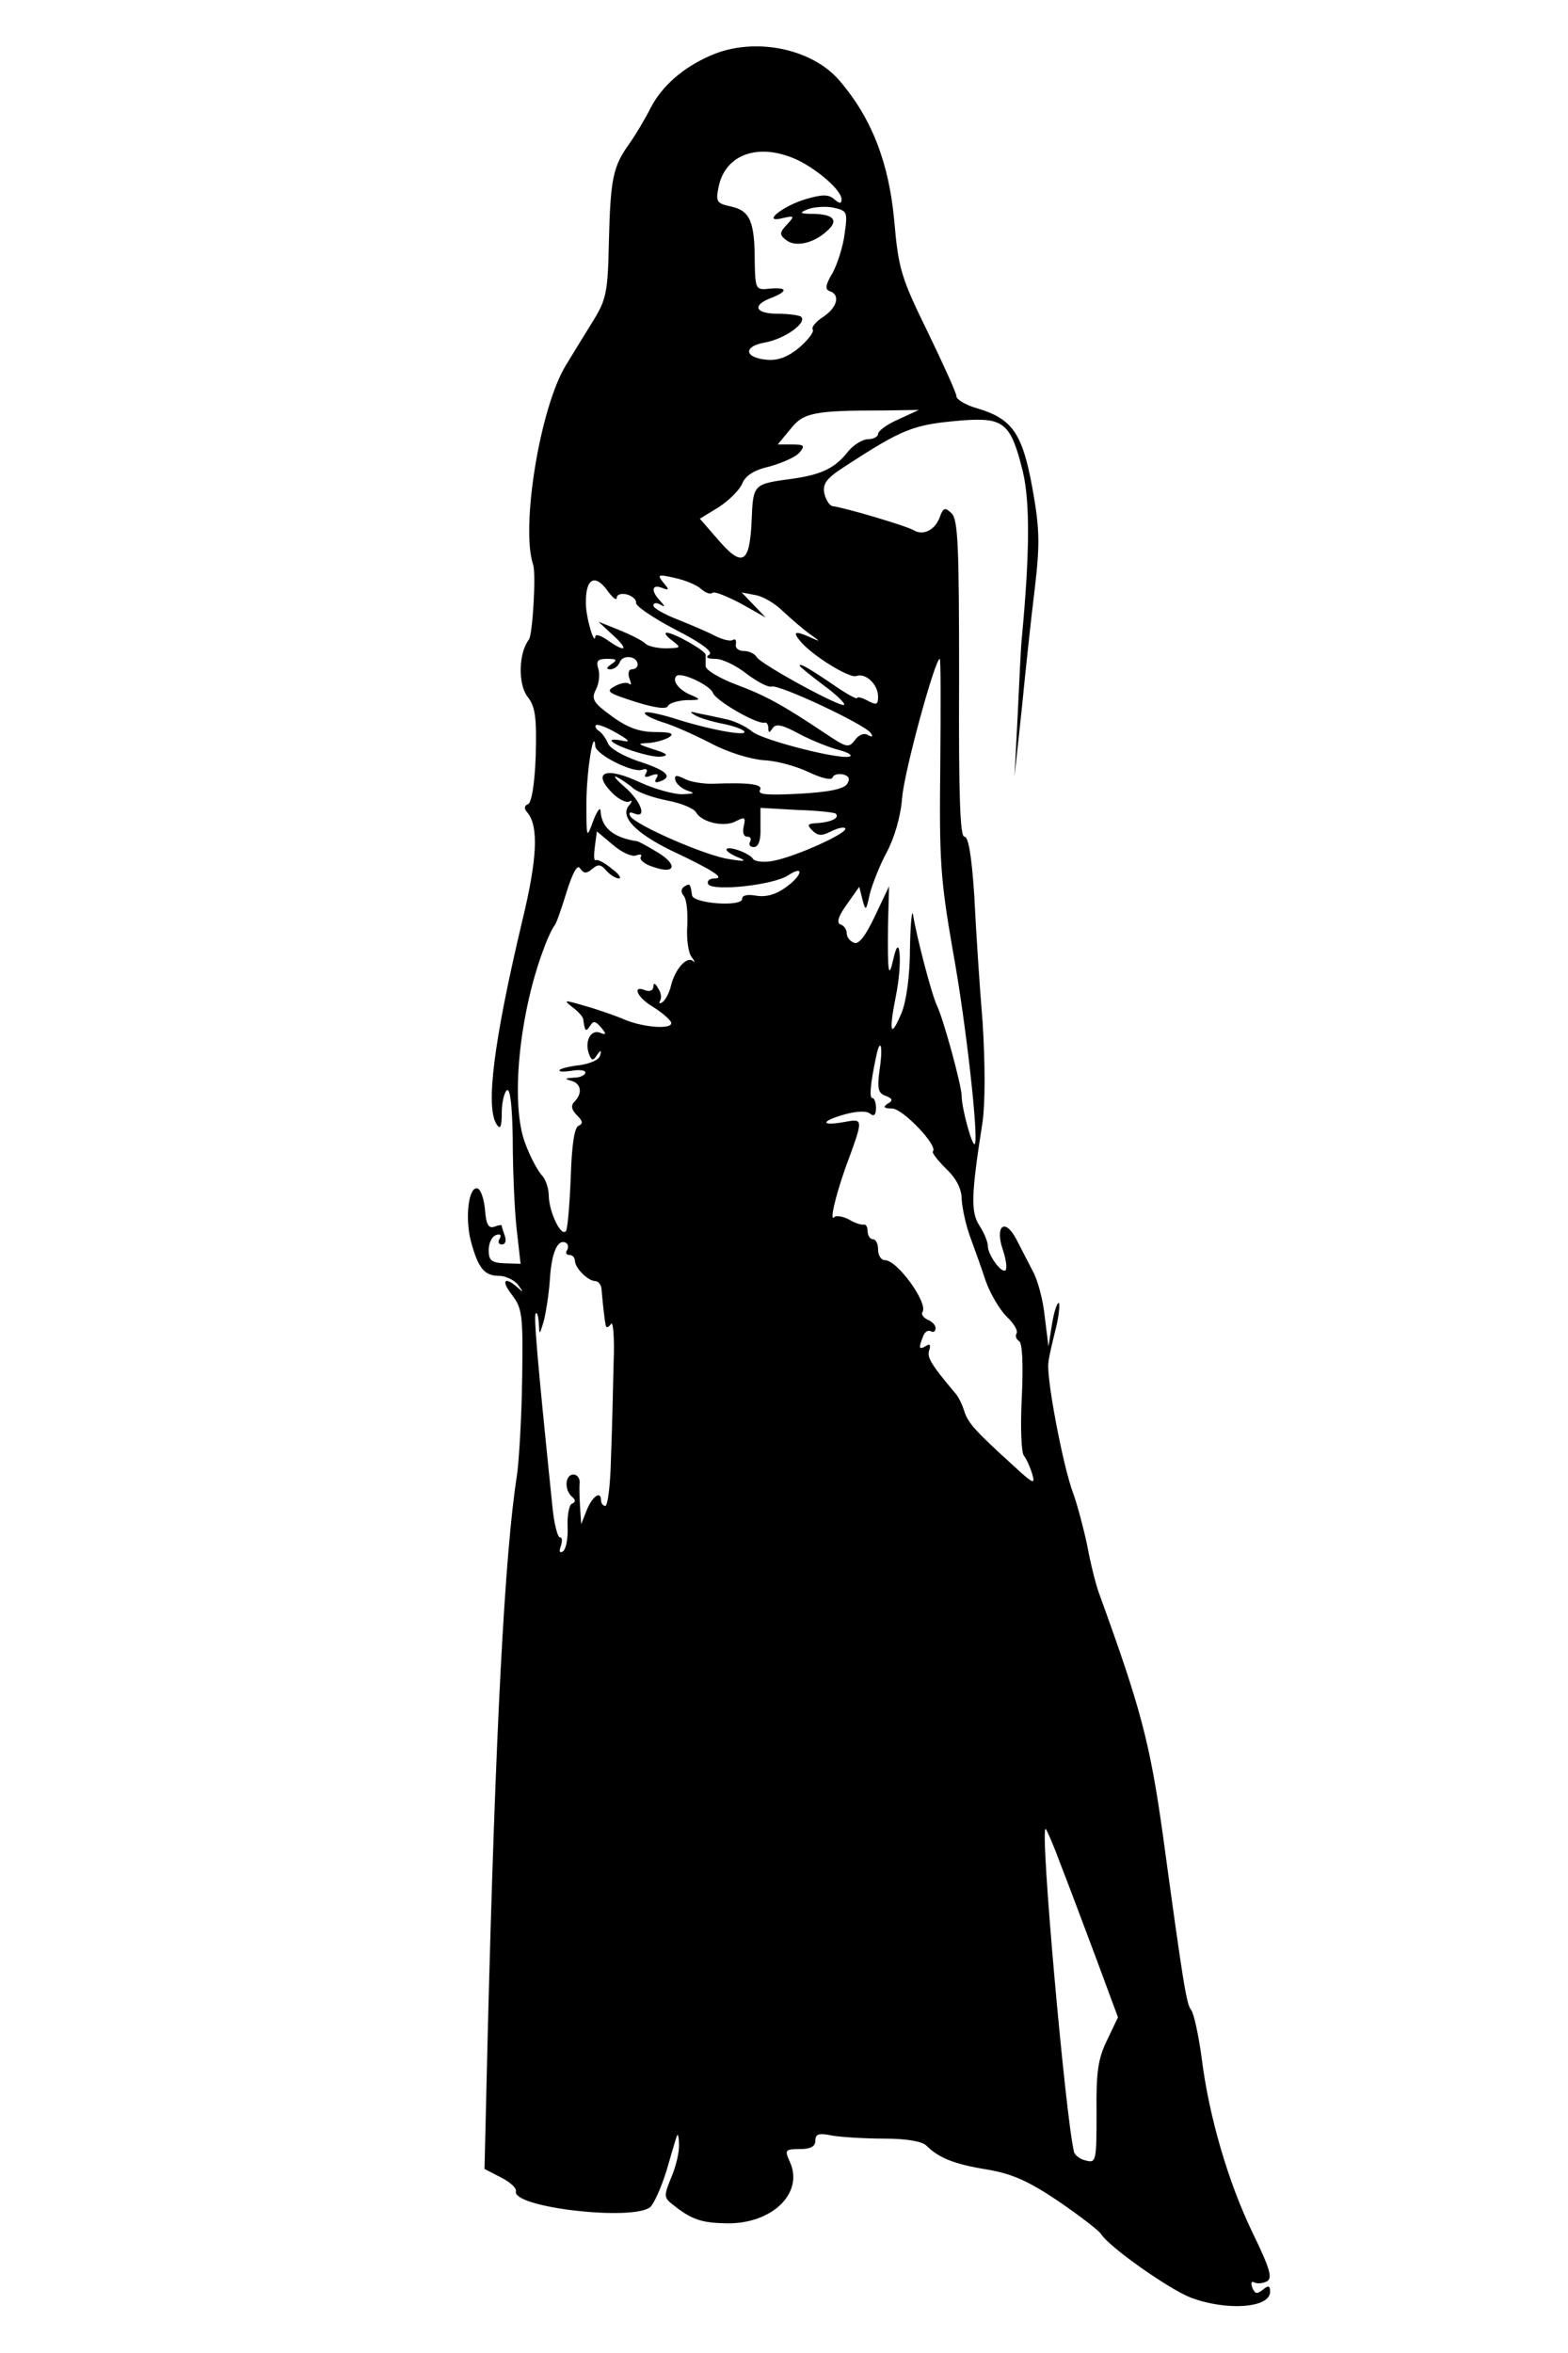<?xml version="1.0" standalone="no"?>
<!DOCTYPE svg PUBLIC "-//W3C//DTD SVG 20010904//EN"
 "http://www.w3.org/TR/2001/REC-SVG-20010904/DTD/svg10.dtd">
<svg version="1.0" xmlns="http://www.w3.org/2000/svg"
 width="300pt" height="450pt" viewBox="0 0 300 450"
 preserveAspectRatio="xMidYMid meet">
<g transform="translate(0,450) scale(0.1,-0.1)"
fill="#000000" stroke="none">
<path d="M1360 4394 c-53 -23 -93 -58 -115 -100 -11 -22 -29 -52 -41 -69 -31
-43 -36 -66 -39 -186 -2 -99 -5 -112 -31 -154 -16 -26 -39 -63 -51 -83 -50
-81 -87 -311 -63 -382 6 -17 -1 -134 -8 -143 -20 -26 -21 -85 -3 -109 15 -19
18 -38 16 -113 -2 -55 -8 -91 -15 -93 -7 -3 -8 -8 -1 -16 22 -26 19 -89 -10
-208 -55 -232 -70 -355 -49 -388 7 -11 10 -6 10 22 0 20 5 40 10 43 6 4 10
-29 11 -92 0 -54 3 -130 7 -169 l8 -71 -31 1 c-25 1 -30 6 -30 25 0 14 6 26
14 29 8 3 11 0 7 -7 -4 -6 -2 -11 4 -11 7 0 9 7 6 16 -3 9 -6 17 -6 20 0 2 -6
1 -14 -2 -11 -4 -16 4 -18 32 -2 21 -8 39 -14 41 -17 6 -25 -55 -13 -101 14
-52 26 -66 54 -66 12 0 29 -8 36 -17 11 -15 11 -16 -1 -5 -25 22 -32 13 -10
-15 19 -25 21 -38 19 -161 -1 -73 -6 -156 -10 -184 -23 -146 -41 -481 -56
-1074 l-6 -252 31 -16 c18 -9 31 -21 29 -27 -6 -31 224 -57 257 -30 7 6 21 37
31 69 9 31 18 62 20 67 2 6 4 -2 4 -16 1 -15 -6 -43 -15 -64 -14 -34 -14 -38
3 -51 36 -29 55 -35 102 -36 88 -2 150 58 122 118 -10 22 -9 24 19 24 21 0 30
5 30 16 0 13 7 15 31 10 17 -3 62 -6 100 -6 43 0 72 -5 81 -13 24 -24 54 -36
116 -46 47 -8 78 -21 136 -60 41 -28 79 -57 83 -64 15 -24 128 -104 171 -121
69 -26 152 -20 152 11 0 12 -3 13 -14 4 -11 -9 -15 -8 -20 4 -3 9 -2 13 4 10
5 -3 16 -2 24 2 11 6 6 24 -27 92 -47 97 -84 223 -98 336 -6 44 -15 85 -20 91
-9 11 -15 48 -54 334 -25 179 -43 245 -123 465 -6 17 -16 57 -22 90 -7 33 -19
78 -27 100 -19 50 -52 223 -47 250 1 11 8 40 14 64 6 24 8 46 6 49 -3 2 -9
-15 -13 -39 l-7 -44 -7 56 c-3 31 -13 70 -23 88 -9 17 -23 45 -32 62 -22 41
-41 24 -25 -22 6 -18 8 -35 5 -38 -7 -8 -34 29 -34 46 0 8 -7 25 -16 39 -17
26 -16 59 6 199 5 37 5 109 0 190 -6 71 -13 181 -16 243 -5 75 -11 112 -19
112 -8 0 -11 77 -10 302 0 252 -2 303 -14 316 -13 12 -16 12 -23 -7 -9 -25
-32 -36 -50 -25 -13 8 -131 43 -155 46 -6 1 -13 12 -16 25 -3 18 4 28 38 50
115 75 133 81 226 89 80 6 93 -5 116 -98 14 -59 13 -159 -2 -318 -2 -19 -5
-87 -8 -150 l-6 -115 14 130 c7 72 18 175 25 231 10 86 9 114 -5 192 -19 103
-38 131 -105 151 -22 6 -40 17 -40 23 0 6 -25 61 -55 123 -51 104 -56 121 -64
212 -10 111 -43 197 -105 269 -53 62 -164 84 -246 48z m166 -200 c39 -19 84
-58 84 -75 0 -9 -3 -9 -14 0 -11 10 -24 9 -55 0 -46 -14 -85 -47 -43 -36 22 5
23 4 8 -12 -15 -16 -15 -20 -2 -30 17 -14 52 -7 78 17 23 20 14 32 -25 33 -27
0 -29 2 -11 9 11 4 33 6 48 3 27 -6 28 -8 22 -50 -3 -25 -14 -58 -23 -75 -14
-23 -15 -32 -5 -35 20 -7 14 -31 -13 -49 -14 -9 -23 -20 -20 -24 3 -5 -9 -20
-26 -35 -22 -18 -41 -25 -62 -23 -44 4 -45 26 -3 33 37 7 80 37 69 49 -3 3
-24 6 -45 6 -43 0 -50 16 -13 30 33 13 32 21 -2 18 -27 -3 -28 -2 -29 52 0 76
-9 97 -45 105 -28 6 -30 9 -24 38 13 63 78 85 151 51z m193 -496 c-21 -9 -39
-22 -39 -28 0 -5 -9 -10 -19 -10 -11 0 -28 -11 -38 -23 -25 -32 -50 -44 -103
-52 -80 -11 -79 -9 -82 -83 -4 -81 -18 -88 -66 -32 l-33 38 36 22 c20 13 40
33 45 45 6 15 22 26 53 33 24 7 50 18 57 27 11 13 8 15 -15 15 l-27 0 24 29
c25 32 45 36 179 36 l67 1 -39 -18z m-378 -324 c9 -8 18 -11 22 -8 3 4 27 -6
54 -20 l48 -27 -23 24 -23 24 26 -5 c14 -2 38 -16 53 -31 15 -14 38 -34 52
-44 20 -14 20 -15 3 -7 -31 14 -38 13 -22 -6 22 -27 93 -71 107 -67 18 7 42
-16 42 -39 0 -16 -3 -17 -20 -8 -11 6 -20 8 -20 5 0 -3 -19 7 -42 23 -53 36
-68 44 -68 39 0 -2 20 -18 45 -37 25 -18 43 -36 40 -38 -6 -6 -158 77 -167 91
-4 7 -15 12 -25 12 -10 0 -17 6 -15 13 1 8 -1 11 -6 8 -5 -3 -20 1 -34 8 -13
7 -46 21 -71 31 -26 10 -47 22 -47 27 0 5 6 6 13 2 10 -6 10 -4 0 7 -18 19
-16 32 3 25 15 -6 15 -4 3 10 -12 15 -10 16 21 9 19 -4 42 -13 51 -21z m-177
-6 c9 -12 16 -17 16 -11 0 6 9 9 20 6 10 -3 18 -10 17 -16 -1 -6 33 -29 75
-51 51 -26 73 -43 65 -48 -8 -5 -4 -8 12 -8 13 0 40 -13 60 -29 20 -15 41 -26
47 -24 14 5 180 -73 190 -89 5 -7 3 -8 -5 -4 -7 5 -18 1 -25 -9 -12 -16 -16
-15 -55 11 -85 57 -117 74 -173 95 -32 12 -58 28 -58 35 0 8 0 17 0 22 -1 8
-59 41 -74 42 -6 0 -1 -7 10 -15 18 -14 17 -14 -11 -15 -17 0 -35 4 -40 9 -6
6 -28 17 -50 26 l-40 16 28 -26 c31 -28 24 -34 -11 -9 -12 8 -22 12 -23 7 -1
-20 -18 35 -18 63 -1 49 18 58 43 22z m56 -139 c0 -5 -5 -9 -11 -9 -6 0 -8 -7
-5 -17 4 -10 4 -14 0 -11 -4 4 -16 2 -27 -4 -19 -10 -15 -13 38 -30 38 -12 61
-15 63 -8 2 5 18 10 35 11 28 0 29 1 11 9 -24 9 -39 28 -30 37 8 9 64 -17 70
-32 5 -15 85 -61 99 -57 4 1 7 -4 7 -10 0 -10 2 -10 8 -1 6 10 19 7 52 -11 25
-13 58 -26 74 -30 15 -4 26 -9 23 -12 -10 -10 -168 30 -188 47 -12 10 -35 21
-52 24 -18 4 -41 9 -52 11 -15 4 -17 3 -5 -4 8 -5 32 -12 52 -16 21 -4 40 -11
42 -15 7 -10 -70 4 -137 26 -27 8 -51 13 -53 10 -3 -3 12 -11 33 -18 21 -6 63
-25 94 -41 32 -17 75 -30 101 -32 25 -1 63 -12 86 -23 23 -11 43 -16 45 -10 1
5 10 8 20 6 11 -3 14 -8 8 -18 -6 -10 -36 -16 -92 -19 -59 -3 -80 -2 -75 7 7
11 -20 15 -92 12 -19 0 -43 4 -53 10 -15 7 -19 7 -17 -3 2 -7 12 -16 23 -20
16 -5 14 -6 -10 -7 -16 0 -53 10 -81 23 -64 30 -91 20 -55 -18 13 -14 29 -22
35 -19 6 4 6 0 -1 -8 -17 -21 13 -52 80 -85 83 -39 105 -54 84 -54 -10 0 -15
-5 -12 -11 9 -14 124 -2 153 17 32 21 27 -1 -6 -24 -18 -13 -37 -18 -55 -15
-17 3 -27 1 -27 -6 0 -16 -95 -9 -96 7 -3 22 -4 23 -14 17 -7 -4 -8 -11 -2
-18 6 -7 8 -32 7 -57 -2 -25 2 -52 8 -60 6 -8 8 -12 3 -8 -12 10 -34 -15 -42
-46 -3 -14 -11 -29 -17 -33 -5 -3 -7 -2 -4 3 3 6 2 16 -4 24 -5 10 -9 11 -9 3
0 -7 -7 -10 -15 -7 -27 11 -16 -14 15 -32 16 -10 31 -23 34 -29 5 -14 -50 -11
-89 5 -16 7 -50 19 -75 26 -41 12 -43 12 -25 -2 11 -8 21 -19 21 -24 3 -23 5
-24 13 -12 6 10 10 10 21 -3 11 -13 10 -15 -2 -10 -18 7 -30 -17 -21 -41 5
-13 8 -13 15 -2 8 11 9 10 6 -1 -2 -8 -19 -15 -38 -18 -18 -2 -36 -6 -39 -9
-3 -4 6 -4 22 -2 15 3 27 1 27 -3 0 -5 -10 -10 -22 -10 -17 -1 -19 -2 -5 -6
19 -5 22 -24 6 -40 -7 -7 -6 -15 5 -26 11 -11 12 -16 3 -20 -8 -3 -13 -36 -15
-98 -2 -52 -6 -98 -9 -103 -9 -13 -32 35 -33 66 0 15 -6 33 -13 40 -7 7 -22
34 -32 61 -29 75 -12 250 37 377 7 19 16 37 19 40 3 3 13 31 23 64 12 38 21
54 26 45 7 -10 12 -10 23 -1 11 10 17 9 27 -3 7 -8 18 -15 24 -15 6 0 0 9 -14
19 -13 11 -27 18 -30 16 -4 -2 -4 9 -2 25 l4 30 31 -26 c16 -14 36 -23 44 -20
8 3 12 2 9 -3 -3 -5 7 -14 24 -19 42 -15 48 4 8 28 -18 11 -35 20 -38 21 -47
7 -69 26 -71 58 0 9 -7 0 -14 -19 -13 -35 -13 -34 -13 35 0 59 14 146 17 108
1 -16 72 -52 90 -45 8 3 11 0 7 -7 -5 -7 -1 -9 10 -4 12 4 15 3 10 -5 -5 -8
-2 -10 8 -6 24 9 11 21 -45 39 -28 10 -53 24 -56 34 -4 9 -11 19 -17 23 -6 4
-8 9 -6 11 3 3 21 -4 40 -15 23 -13 27 -18 13 -15 -13 3 -23 3 -23 1 0 -9 76
-34 95 -31 15 2 12 6 -15 14 -30 10 -32 11 -10 12 14 1 32 6 40 11 11 7 4 10
-26 10 -30 0 -53 8 -83 30 -36 26 -40 33 -31 51 6 11 8 29 5 39 -5 16 -2 20
17 20 18 0 20 -2 8 -10 -10 -7 -11 -10 -2 -10 7 0 15 6 18 14 6 15 34 11 34
-5z m579 -191 c-2 -183 0 -218 24 -356 25 -136 50 -361 42 -370 -5 -5 -25 69
-25 91 0 21 -35 148 -47 173 -10 20 -39 131 -46 174 -2 14 -5 -15 -6 -63 0
-53 -7 -102 -16 -124 -21 -50 -25 -39 -11 32 13 63 8 129 -5 70 -9 -40 -11
-24 -10 65 l2 75 -27 -57 c-18 -38 -31 -55 -40 -51 -8 3 -14 11 -14 18 0 7 -5
15 -12 17 -8 3 -4 16 12 38 l24 34 6 -24 c6 -23 7 -23 14 10 5 19 19 55 32 79
15 28 27 68 30 105 4 51 63 266 72 266 2 0 2 -91 1 -202z m-587 -46 c10 -8 39
-18 65 -23 26 -5 51 -15 55 -23 11 -19 55 -29 77 -16 16 8 18 7 14 -10 -3 -12
0 -20 6 -20 7 0 9 -4 6 -10 -3 -5 0 -10 7 -10 9 0 14 12 13 38 l0 37 70 -4
c39 -1 72 -5 74 -7 8 -8 -8 -16 -33 -18 -21 -1 -23 -3 -12 -14 11 -11 18 -11
36 -2 12 6 24 9 27 6 8 -8 -94 -54 -136 -62 -18 -4 -36 -2 -40 3 -7 12 -51 27
-51 18 0 -3 10 -10 23 -15 17 -7 12 -8 -18 -3 -44 6 -179 65 -189 82 -4 7 -1
9 8 5 25 -10 12 25 -20 52 -16 14 -22 22 -14 18 8 -4 23 -14 32 -22z m471
-537 c-5 -37 -3 -46 12 -51 13 -5 14 -9 3 -15 -9 -6 -7 -9 9 -9 20 0 88 -71
78 -82 -3 -2 9 -17 25 -33 20 -19 30 -39 30 -59 1 -17 8 -49 16 -71 8 -22 22
-60 30 -85 9 -25 27 -55 40 -68 14 -13 22 -27 19 -32 -3 -5 -1 -11 5 -15 6 -4
8 -44 5 -107 -3 -56 -1 -106 4 -112 5 -6 12 -22 16 -35 6 -21 2 -19 -35 15
-75 68 -88 83 -95 105 -4 13 -11 27 -16 33 -49 58 -56 71 -51 84 3 10 1 13 -6
8 -14 -8 -15 -5 -6 18 3 9 10 13 15 10 5 -3 9 0 9 6 0 6 -7 13 -15 16 -8 4
-13 10 -10 15 11 17 -48 99 -72 99 -7 0 -13 9 -13 20 0 11 -4 20 -10 20 -5 0
-10 7 -10 15 0 8 -3 14 -7 13 -5 -1 -18 3 -29 10 -12 6 -25 8 -28 4 -9 -9 2
39 21 93 36 98 36 96 -3 89 -45 -8 -44 2 3 15 22 6 41 7 48 1 7 -6 11 -2 11
11 0 10 -3 19 -7 19 -6 0 -4 26 7 78 8 40 14 23 7 -23z m-598 -346 c-4 -5 -1
-9 4 -9 6 0 11 -5 11 -11 0 -14 25 -39 39 -39 6 0 12 -8 12 -17 2 -22 5 -54 8
-68 1 -5 5 -4 10 3 4 7 7 -26 5 -75 -1 -48 -3 -130 -5 -180 -1 -51 -6 -93 -11
-93 -4 0 -8 5 -8 10 0 20 -16 9 -27 -17 l-11 -28 -2 30 c-1 17 -2 38 -1 48 1
9 -4 17 -12 17 -16 0 -18 -30 -2 -43 7 -6 6 -10 -1 -13 -5 -2 -9 -22 -8 -44 1
-22 -3 -43 -9 -47 -6 -4 -8 0 -4 10 3 10 3 17 -2 17 -4 0 -11 26 -14 58 -30
291 -36 366 -32 370 3 3 5 -6 6 -19 1 -23 1 -23 9 3 4 15 10 51 12 80 3 52 15
80 31 71 4 -2 5 -9 2 -14z m944 -1174 c13 -33 43 -113 67 -177 l43 -116 -21
-44 c-17 -35 -21 -60 -20 -139 0 -92 -1 -96 -20 -91 -11 2 -21 10 -23 16 -16
63 -67 633 -54 618 3 -4 16 -34 28 -67z"/>
</g>
</svg>
